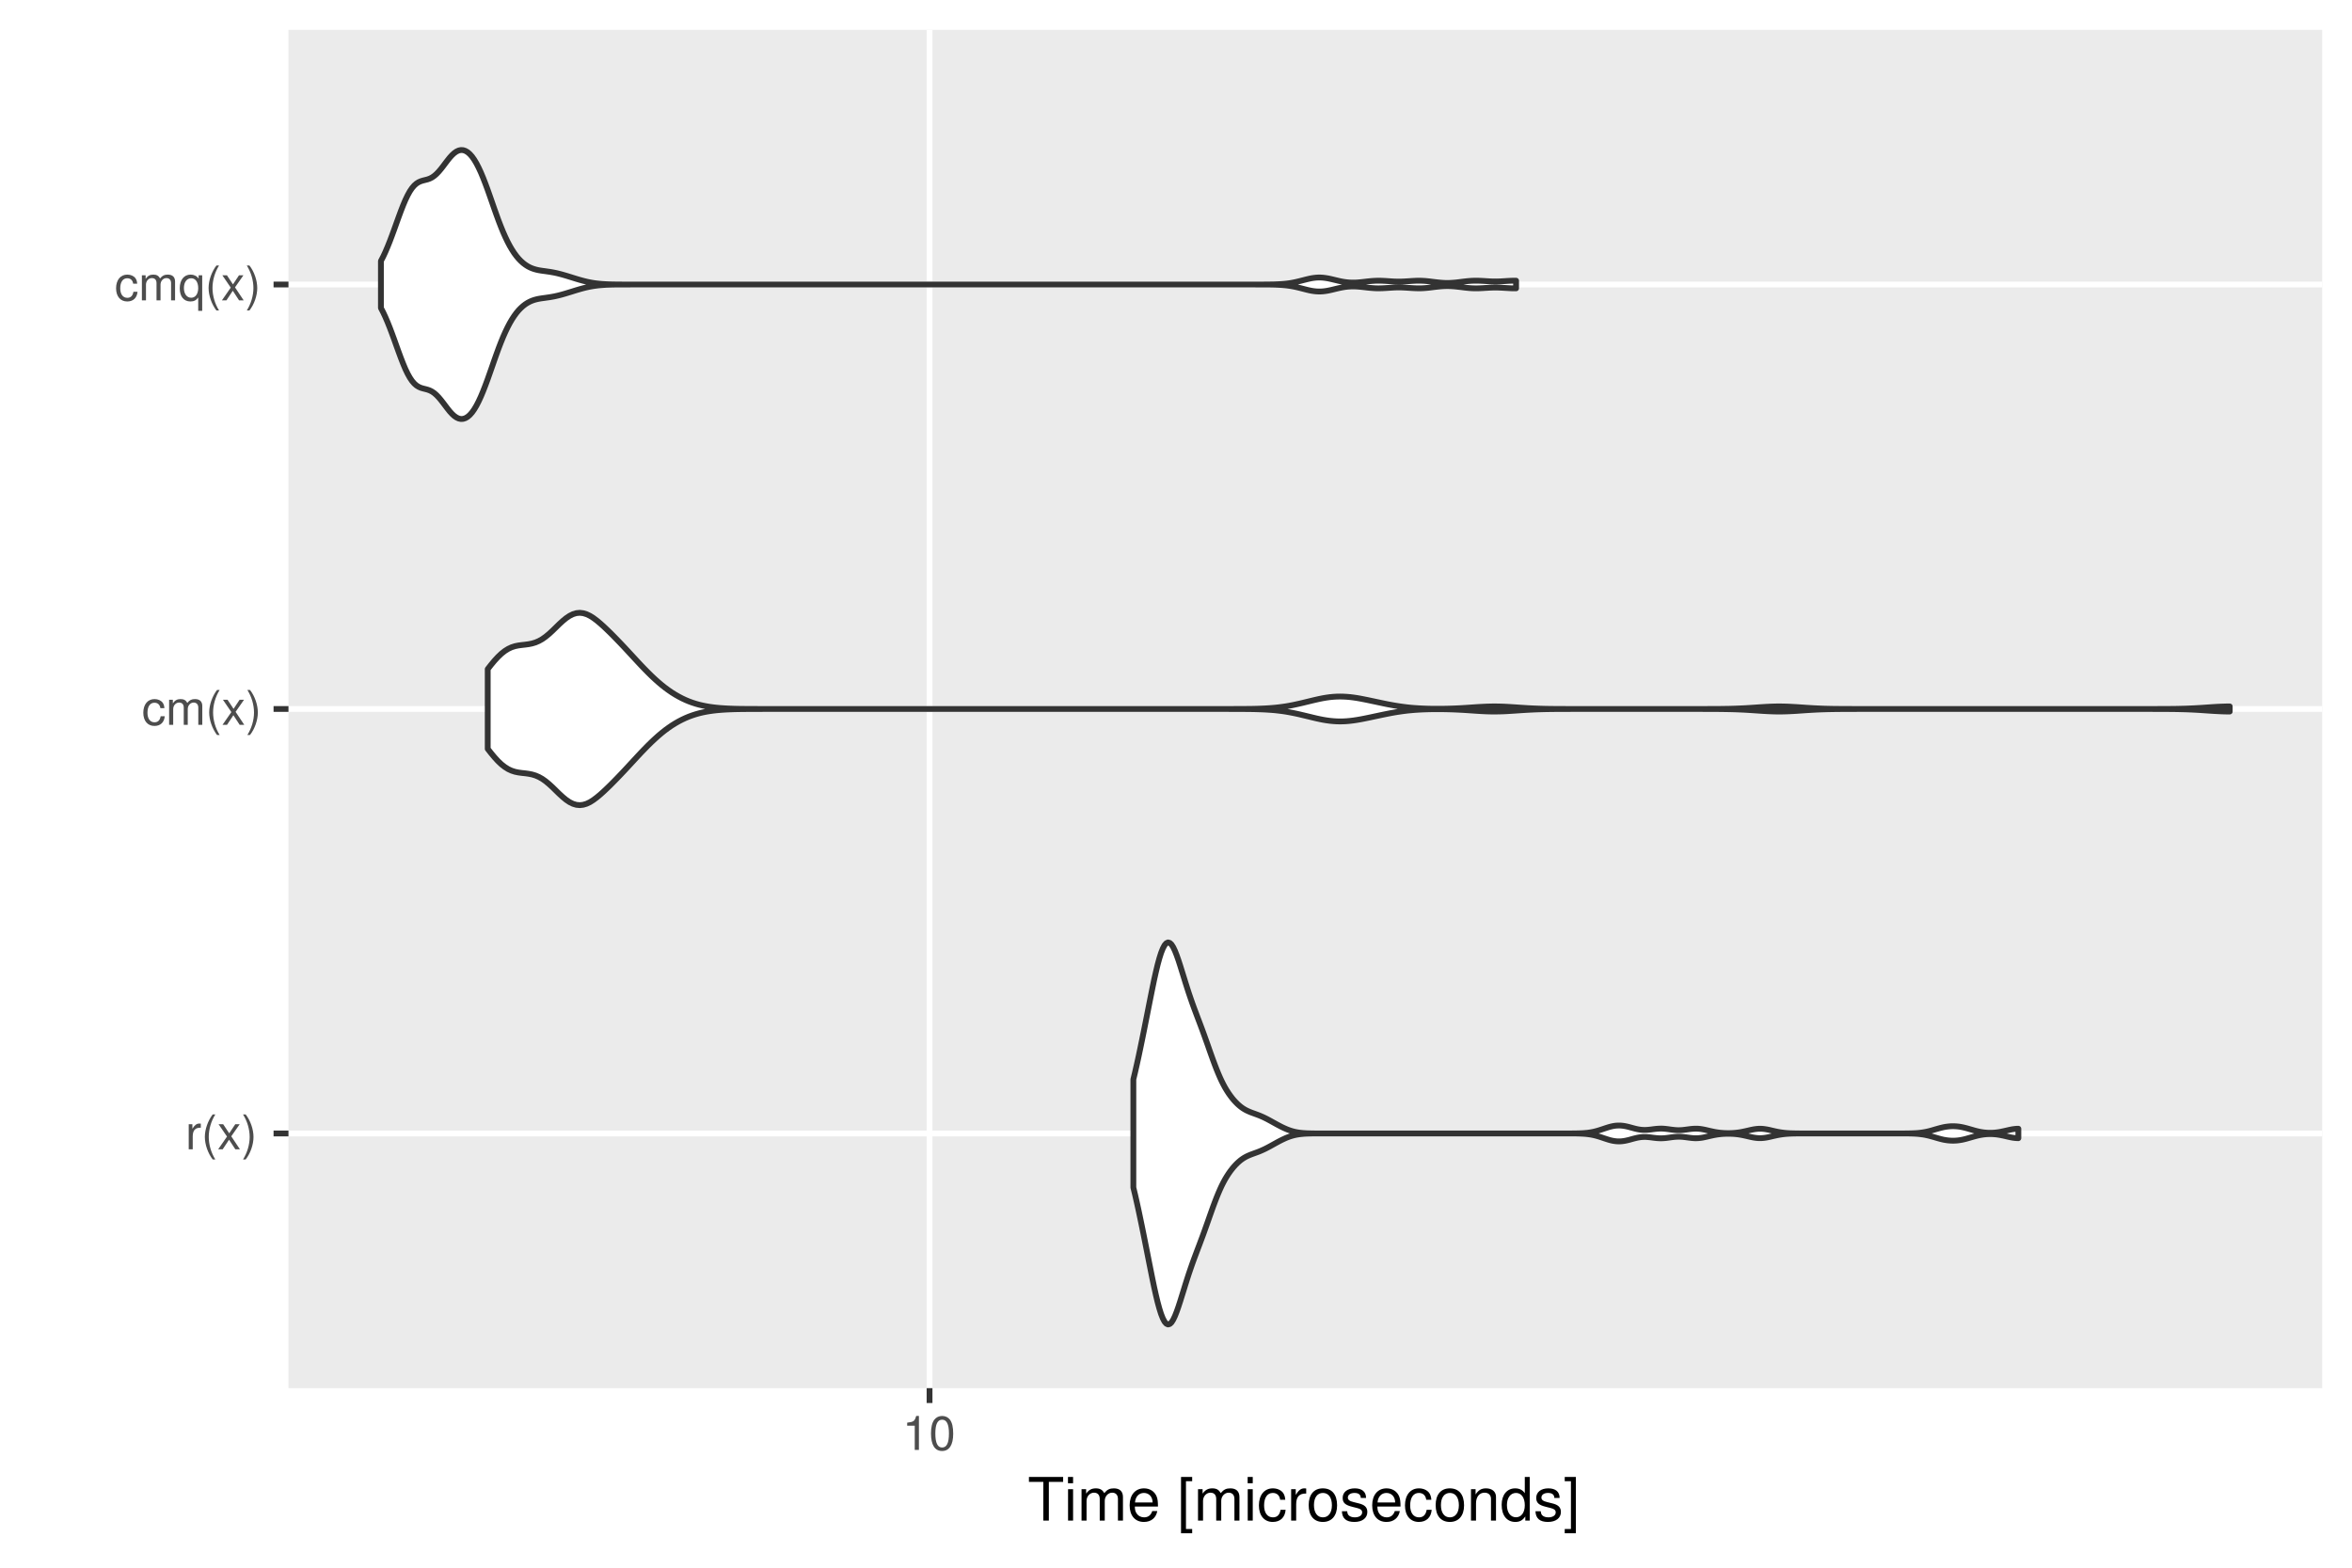 <?xml version="1.0" encoding="UTF-8"?>
<svg xmlns="http://www.w3.org/2000/svg" xmlns:xlink="http://www.w3.org/1999/xlink" width="432pt" height="288pt" viewBox="0 0 432 288" version="1.1">
<defs>
<g>
<symbol overflow="visible" id="glyph0-0">
<path style="stroke:none;" d=""/>
</symbol>
<symbol overflow="visible" id="glyph0-1">
<path style="stroke:none;" d="M 0.609 -4.609 L 0.609 0 L 1.344 0 L 1.344 -2.391 C 1.359 -3.5 1.812 -4 2.828 -3.969 L 2.828 -4.719 C 2.703 -4.734 2.625 -4.734 2.547 -4.734 C 2.062 -4.734 1.703 -4.453 1.281 -3.781 L 1.281 -4.609 Z M 0.609 -4.609 "/>
</symbol>
<symbol overflow="visible" id="glyph0-2">
<path style="stroke:none;" d="M 2.078 -6.406 C 1.203 -5.266 0.641 -3.656 0.641 -2.281 C 0.641 -0.891 1.203 0.719 2.078 1.859 L 2.562 1.859 C 1.781 0.609 1.359 -0.875 1.359 -2.281 C 1.359 -3.672 1.781 -5.156 2.562 -6.406 Z M 2.078 -6.406 "/>
</symbol>
<symbol overflow="visible" id="glyph0-3">
<path style="stroke:none;" d="M 2.562 -2.391 L 4.109 -4.609 L 3.297 -4.609 L 2.188 -2.938 L 1.078 -4.609 L 0.234 -4.609 L 1.781 -2.344 L 0.156 0 L 0.984 0 L 2.156 -1.766 L 3.312 0 L 4.156 0 Z M 2.562 -2.391 "/>
</symbol>
<symbol overflow="visible" id="glyph0-4">
<path style="stroke:none;" d="M 0.812 1.859 C 1.703 0.719 2.25 -0.891 2.25 -2.266 C 2.25 -3.656 1.703 -5.266 0.812 -6.406 L 0.328 -6.406 C 1.109 -5.156 1.547 -3.672 1.547 -2.266 C 1.547 -0.875 1.109 0.609 0.328 1.859 Z M 0.812 1.859 "/>
</symbol>
<symbol overflow="visible" id="glyph0-5">
<path style="stroke:none;" d="M 4.141 -3.062 C 4.109 -3.516 4.016 -3.797 3.828 -4.062 C 3.516 -4.484 2.969 -4.734 2.328 -4.734 C 1.078 -4.734 0.266 -3.75 0.266 -2.219 C 0.266 -0.734 1.062 0.203 2.312 0.203 C 3.406 0.203 4.109 -0.453 4.203 -1.578 L 3.453 -1.578 C 3.328 -0.844 2.953 -0.469 2.328 -0.469 C 1.516 -0.469 1.031 -1.141 1.031 -2.219 C 1.031 -3.375 1.516 -4.062 2.312 -4.062 C 2.922 -4.062 3.312 -3.703 3.406 -3.062 Z M 4.141 -3.062 "/>
</symbol>
<symbol overflow="visible" id="glyph0-6">
<path style="stroke:none;" d="M 0.609 -4.609 L 0.609 0 L 1.359 0 L 1.359 -2.891 C 1.359 -3.562 1.844 -4.094 2.438 -4.094 C 2.984 -4.094 3.297 -3.766 3.297 -3.172 L 3.297 0 L 4.031 0 L 4.031 -2.891 C 4.031 -3.562 4.516 -4.094 5.109 -4.094 C 5.641 -4.094 5.969 -3.75 5.969 -3.172 L 5.969 0 L 6.703 0 L 6.703 -3.453 C 6.703 -4.281 6.234 -4.734 5.359 -4.734 C 4.75 -4.734 4.375 -4.562 3.953 -4.031 C 3.672 -4.531 3.312 -4.734 2.703 -4.734 C 2.094 -4.734 1.688 -4.516 1.297 -3.953 L 1.297 -4.609 Z M 0.609 -4.609 "/>
</symbol>
<symbol overflow="visible" id="glyph0-7">
<path style="stroke:none;" d="M 4.359 1.922 L 4.359 -4.609 L 3.703 -4.609 L 3.703 -4 C 3.359 -4.484 2.844 -4.734 2.234 -4.734 C 1.016 -4.734 0.234 -3.75 0.234 -2.219 C 0.234 -0.719 0.969 0.203 2.203 0.203 C 2.844 0.203 3.281 -0.031 3.625 -0.531 L 3.625 1.922 Z M 2.344 -4.062 C 3.125 -4.062 3.625 -3.359 3.625 -2.25 C 3.625 -1.188 3.109 -0.484 2.344 -0.484 C 1.531 -0.484 1 -1.203 1 -2.266 C 1 -3.344 1.531 -4.062 2.344 -4.062 Z M 2.344 -4.062 "/>
</symbol>
<symbol overflow="visible" id="glyph0-8">
<path style="stroke:none;" d="M 2.281 -4.438 L 2.281 0 L 3.047 0 L 3.047 -6.234 L 2.547 -6.234 C 2.266 -5.281 2.094 -5.141 0.891 -5 L 0.891 -4.438 Z M 2.281 -4.438 "/>
</symbol>
<symbol overflow="visible" id="glyph0-9">
<path style="stroke:none;" d="M 2.422 -6.234 C 1.844 -6.234 1.312 -5.984 0.984 -5.547 C 0.578 -5 0.375 -4.172 0.375 -3.016 C 0.375 -0.906 1.078 0.203 2.422 0.203 C 3.734 0.203 4.453 -0.922 4.453 -2.969 C 4.453 -4.172 4.266 -4.984 3.859 -5.547 C 3.531 -5.984 3.016 -6.234 2.422 -6.234 Z M 2.422 -5.547 C 3.25 -5.547 3.672 -4.719 3.672 -3.031 C 3.672 -1.266 3.266 -0.438 2.406 -0.438 C 1.578 -0.438 1.172 -1.297 1.172 -3.016 C 1.172 -4.719 1.578 -5.547 2.422 -5.547 Z M 2.422 -5.547 "/>
</symbol>
<symbol overflow="visible" id="glyph1-0">
<path style="stroke:none;" d=""/>
</symbol>
<symbol overflow="visible" id="glyph1-1">
<path style="stroke:none;" d="M 3.891 -7.109 L 6.516 -7.109 L 6.516 -8.016 L 0.234 -8.016 L 0.234 -7.109 L 2.875 -7.109 L 2.875 0 L 3.891 0 Z M 3.891 -7.109 "/>
</symbol>
<symbol overflow="visible" id="glyph1-2">
<path style="stroke:none;" d="M 1.656 -5.766 L 0.734 -5.766 L 0.734 0 L 1.656 0 Z M 1.656 -8.016 L 0.719 -8.016 L 0.719 -6.859 L 1.656 -6.859 Z M 1.656 -8.016 "/>
</symbol>
<symbol overflow="visible" id="glyph1-3">
<path style="stroke:none;" d="M 0.766 -5.766 L 0.766 0 L 1.688 0 L 1.688 -3.625 C 1.688 -4.453 2.297 -5.125 3.047 -5.125 C 3.734 -5.125 4.109 -4.703 4.109 -3.969 L 4.109 0 L 5.031 0 L 5.031 -3.625 C 5.031 -4.453 5.641 -5.125 6.391 -5.125 C 7.062 -5.125 7.453 -4.703 7.453 -3.969 L 7.453 0 L 8.375 0 L 8.375 -4.328 C 8.375 -5.359 7.781 -5.922 6.703 -5.922 C 5.938 -5.922 5.484 -5.703 4.938 -5.047 C 4.594 -5.672 4.141 -5.922 3.391 -5.922 C 2.625 -5.922 2.094 -5.641 1.609 -4.953 L 1.609 -5.766 Z M 0.766 -5.766 "/>
</symbol>
<symbol overflow="visible" id="glyph1-4">
<path style="stroke:none;" d="M 5.641 -2.578 C 5.641 -3.453 5.578 -3.984 5.406 -4.406 C 5.031 -5.359 4.156 -5.922 3.078 -5.922 C 1.469 -5.922 0.438 -4.703 0.438 -2.812 C 0.438 -0.906 1.438 0.25 3.062 0.25 C 4.375 0.25 5.297 -0.5 5.516 -1.75 L 4.594 -1.75 C 4.344 -0.984 3.828 -0.594 3.094 -0.594 C 2.516 -0.594 2.016 -0.859 1.703 -1.344 C 1.484 -1.672 1.406 -2 1.391 -2.578 Z M 1.422 -3.328 C 1.5 -4.391 2.141 -5.078 3.062 -5.078 C 4 -5.078 4.656 -4.359 4.656 -3.328 Z M 1.422 -3.328 "/>
</symbol>
<symbol overflow="visible" id="glyph1-5">
<path style="stroke:none;" d=""/>
</symbol>
<symbol overflow="visible" id="glyph1-6">
<path style="stroke:none;" d="M 2.75 -8.016 L 0.703 -8.016 L 0.703 2.328 L 2.75 2.328 L 2.75 1.547 L 1.609 1.547 L 1.609 -7.234 L 2.75 -7.234 Z M 2.75 -8.016 "/>
</symbol>
<symbol overflow="visible" id="glyph1-7">
<path style="stroke:none;" d="M 5.188 -3.828 C 5.141 -4.391 5.016 -4.75 4.797 -5.078 C 4.406 -5.609 3.703 -5.922 2.906 -5.922 C 1.344 -5.922 0.344 -4.703 0.344 -2.781 C 0.344 -0.922 1.328 0.25 2.891 0.25 C 4.266 0.25 5.141 -0.578 5.25 -1.984 L 4.328 -1.984 C 4.172 -1.062 3.703 -0.594 2.922 -0.594 C 1.906 -0.594 1.297 -1.422 1.297 -2.781 C 1.297 -4.219 1.891 -5.078 2.891 -5.078 C 3.656 -5.078 4.141 -4.625 4.25 -3.828 Z M 5.188 -3.828 "/>
</symbol>
<symbol overflow="visible" id="glyph1-8">
<path style="stroke:none;" d="M 0.766 -5.766 L 0.766 0 L 1.688 0 L 1.688 -2.984 C 1.688 -4.375 2.266 -5 3.531 -4.969 L 3.531 -5.891 C 3.375 -5.922 3.281 -5.922 3.172 -5.922 C 2.578 -5.922 2.141 -5.578 1.609 -4.719 L 1.609 -5.766 Z M 0.766 -5.766 "/>
</symbol>
<symbol overflow="visible" id="glyph1-9">
<path style="stroke:none;" d="M 2.984 -5.922 C 1.359 -5.922 0.391 -4.781 0.391 -2.844 C 0.391 -0.891 1.359 0.25 3 0.25 C 4.625 0.25 5.609 -0.906 5.609 -2.797 C 5.609 -4.797 4.656 -5.922 2.984 -5.922 Z M 3 -5.078 C 4.031 -5.078 4.656 -4.234 4.656 -2.812 C 4.656 -1.438 4.016 -0.594 3 -0.594 C 1.984 -0.594 1.359 -1.438 1.359 -2.844 C 1.359 -4.234 1.984 -5.078 3 -5.078 Z M 3 -5.078 "/>
</symbol>
<symbol overflow="visible" id="glyph1-10">
<path style="stroke:none;" d="M 4.812 -4.156 C 4.812 -5.297 4.062 -5.922 2.734 -5.922 C 1.391 -5.922 0.516 -5.234 0.516 -4.172 C 0.516 -3.266 0.984 -2.844 2.344 -2.516 L 3.203 -2.297 C 3.844 -2.141 4.094 -1.906 4.094 -1.5 C 4.094 -0.953 3.547 -0.594 2.75 -0.594 C 2.25 -0.594 1.844 -0.734 1.609 -0.984 C 1.469 -1.141 1.391 -1.312 1.344 -1.719 L 0.375 -1.719 C 0.422 -0.391 1.172 0.25 2.672 0.25 C 4.125 0.25 5.047 -0.469 5.047 -1.578 C 5.047 -2.438 4.562 -2.906 3.422 -3.172 L 2.547 -3.391 C 1.797 -3.562 1.469 -3.812 1.469 -4.219 C 1.469 -4.75 1.953 -5.078 2.688 -5.078 C 3.438 -5.078 3.828 -4.766 3.844 -4.156 Z M 4.812 -4.156 "/>
</symbol>
<symbol overflow="visible" id="glyph1-11">
<path style="stroke:none;" d="M 0.766 -5.766 L 0.766 0 L 1.688 0 L 1.688 -3.172 C 1.688 -4.359 2.312 -5.125 3.25 -5.125 C 3.984 -5.125 4.438 -4.688 4.438 -4 L 4.438 0 L 5.359 0 L 5.359 -4.359 C 5.359 -5.312 4.641 -5.922 3.531 -5.922 C 2.672 -5.922 2.125 -5.594 1.609 -4.797 L 1.609 -5.766 Z M 0.766 -5.766 "/>
</symbol>
<symbol overflow="visible" id="glyph1-12">
<path style="stroke:none;" d="M 5.438 -8.016 L 4.531 -8.016 L 4.531 -5.031 C 4.141 -5.625 3.531 -5.922 2.766 -5.922 C 1.266 -5.922 0.281 -4.734 0.281 -2.891 C 0.281 -0.953 1.234 0.25 2.797 0.25 C 3.594 0.25 4.141 -0.047 4.625 -0.766 L 4.625 0 L 5.438 0 Z M 2.922 -5.078 C 3.906 -5.078 4.531 -4.203 4.531 -2.812 C 4.531 -1.484 3.891 -0.609 2.922 -0.609 C 1.906 -0.609 1.25 -1.5 1.25 -2.844 C 1.25 -4.188 1.906 -5.078 2.922 -5.078 Z M 2.922 -5.078 "/>
</symbol>
<symbol overflow="visible" id="glyph1-13">
<path style="stroke:none;" d="M 0.25 2.328 L 2.297 2.328 L 2.297 -8.016 L 0.25 -8.016 L 0.25 -7.234 L 1.391 -7.234 L 1.391 1.547 L 0.25 1.547 Z M 0.25 2.328 "/>
</symbol>
</g>
<clipPath id="clip1">
  <path d="M 52.984 5.48 L 427 5.48 L 427 256 L 52.984 256 Z M 52.984 5.48 "/>
</clipPath>
<clipPath id="clip2">
  <path d="M 52.984 207 L 427.52 207 L 427.52 209 L 52.984 209 Z M 52.984 207 "/>
</clipPath>
<clipPath id="clip3">
  <path d="M 52.984 129 L 427.52 129 L 427.52 131 L 52.984 131 Z M 52.984 129 "/>
</clipPath>
<clipPath id="clip4">
  <path d="M 52.984 51 L 427.52 51 L 427.52 53 L 52.984 53 Z M 52.984 51 "/>
</clipPath>
<clipPath id="clip5">
  <path d="M 170 5.48 L 172 5.48 L 172 256 L 170 256 Z M 170 5.48 "/>
</clipPath>
</defs>
<g id="surface13">
<rect x="0" y="0" width="432" height="288" style="fill:rgb(100%,100%,100%);fill-opacity:1;stroke:none;"/>
<rect x="0" y="0" width="432" height="288" style="fill:rgb(100%,100%,100%);fill-opacity:1;stroke:none;"/>
<path style="fill:none;stroke-width:1.067;stroke-linecap:round;stroke-linejoin:round;stroke:rgb(100%,100%,100%);stroke-opacity:1;stroke-miterlimit:10;" d="M 0 288 L 432 288 L 432 0 L 0 0 Z M 0 288 "/>
<g clip-path="url(#clip1)" clip-rule="nonzero">
<path style=" stroke:none;fill-rule:nonzero;fill:rgb(92.157%,92.157%,92.157%);fill-opacity:1;" d="M 52.984 255.016 L 426.52 255.016 L 426.52 5.48 L 52.984 5.48 Z M 52.984 255.016 "/>
</g>
<g clip-path="url(#clip2)" clip-rule="nonzero">
<path style="fill:none;stroke-width:1.067;stroke-linecap:butt;stroke-linejoin:round;stroke:rgb(100%,100%,100%);stroke-opacity:1;stroke-miterlimit:10;" d="M 52.984 208.227 L 426.52 208.227 "/>
</g>
<g clip-path="url(#clip3)" clip-rule="nonzero">
<path style="fill:none;stroke-width:1.067;stroke-linecap:butt;stroke-linejoin:round;stroke:rgb(100%,100%,100%);stroke-opacity:1;stroke-miterlimit:10;" d="M 52.984 130.246 L 426.52 130.246 "/>
</g>
<g clip-path="url(#clip4)" clip-rule="nonzero">
<path style="fill:none;stroke-width:1.067;stroke-linecap:butt;stroke-linejoin:round;stroke:rgb(100%,100%,100%);stroke-opacity:1;stroke-miterlimit:10;" d="M 52.984 52.266 L 426.52 52.266 "/>
</g>
<g clip-path="url(#clip5)" clip-rule="nonzero">
<path style="fill:none;stroke-width:1.067;stroke-linecap:butt;stroke-linejoin:round;stroke:rgb(100%,100%,100%);stroke-opacity:1;stroke-miterlimit:10;" d="M 170.734 255.016 L 170.734 5.48 "/>
</g>
<path style="fill-rule:nonzero;fill:rgb(100%,100%,100%);fill-opacity:1;stroke-width:1.067;stroke-linecap:round;stroke-linejoin:round;stroke:rgb(20%,20%,20%);stroke-opacity:1;stroke-miterlimit:10;" d="M 208.168 218.16 L 208.488 219.492 L 208.805 220.891 L 209.125 222.344 L 209.441 223.844 L 209.758 225.379 L 210.078 226.949 L 210.395 228.539 L 210.715 230.148 L 211.031 231.758 L 211.352 233.359 L 211.668 234.934 L 211.984 236.453 L 212.305 237.891 L 212.621 239.207 L 212.941 240.383 L 213.258 241.391 L 213.578 242.199 L 213.895 242.797 L 214.211 243.172 L 214.531 243.316 L 214.848 243.238 L 215.168 242.945 L 215.484 242.445 L 215.805 241.777 L 216.121 240.977 L 216.441 240.07 L 216.758 239.098 L 217.074 238.082 L 217.395 237.051 L 217.711 236.02 L 218.031 235.012 L 218.348 234.031 L 218.668 233.09 L 218.984 232.184 L 219.301 231.309 L 219.621 230.453 L 219.938 229.609 L 220.258 228.77 L 220.574 227.922 L 220.895 227.066 L 221.211 226.195 L 221.527 225.309 L 221.848 224.406 L 222.164 223.504 L 222.484 222.605 L 222.801 221.719 L 223.121 220.863 L 223.438 220.039 L 223.758 219.258 L 224.074 218.523 L 224.391 217.836 L 224.711 217.203 L 225.027 216.621 L 225.348 216.09 L 225.664 215.602 L 225.984 215.148 L 226.301 214.734 L 226.617 214.352 L 226.938 214 L 227.254 213.68 L 227.574 213.391 L 227.891 213.125 L 228.211 212.895 L 228.527 212.691 L 228.844 212.512 L 229.164 212.352 L 229.48 212.215 L 229.801 212.086 L 230.117 211.969 L 230.438 211.852 L 230.754 211.738 L 231.07 211.621 L 231.391 211.496 L 231.707 211.359 L 232.027 211.215 L 232.344 211.066 L 232.664 210.906 L 232.98 210.738 L 233.301 210.566 L 233.934 210.215 L 234.254 210.039 L 234.57 209.863 L 234.891 209.691 L 235.207 209.527 L 235.527 209.367 L 235.844 209.219 L 236.16 209.074 L 236.48 208.945 L 236.797 208.824 L 237.117 208.719 L 237.434 208.625 L 237.754 208.543 L 238.07 208.473 L 238.387 208.418 L 238.707 208.371 L 239.023 208.336 L 239.344 208.305 L 239.66 208.281 L 239.98 208.266 L 240.297 208.254 L 240.617 208.246 L 240.934 208.238 L 241.25 208.234 L 241.57 208.23 L 241.887 208.23 L 242.207 208.227 L 288.332 208.227 L 288.648 208.23 L 288.965 208.23 L 289.285 208.234 L 289.602 208.238 L 289.922 208.246 L 290.238 208.258 L 290.559 208.27 L 290.875 208.289 L 291.191 208.312 L 291.512 208.344 L 291.828 208.383 L 292.148 208.43 L 292.465 208.488 L 292.785 208.555 L 293.102 208.633 L 293.422 208.723 L 293.738 208.816 L 294.055 208.918 L 294.375 209.027 L 294.691 209.133 L 295.012 209.238 L 295.328 209.34 L 295.648 209.434 L 295.965 209.516 L 296.281 209.582 L 296.602 209.633 L 296.918 209.668 L 297.238 209.684 L 297.555 209.684 L 297.875 209.66 L 298.191 209.621 L 298.508 209.57 L 298.828 209.5 L 299.145 209.426 L 299.465 209.34 L 299.781 209.25 L 300.102 209.164 L 300.418 209.086 L 300.734 209.012 L 301.055 208.953 L 301.371 208.91 L 301.691 208.879 L 302.008 208.867 L 302.328 208.871 L 302.645 208.895 L 302.965 208.922 L 303.281 208.961 L 303.598 209.004 L 303.918 209.043 L 304.234 209.078 L 304.555 209.102 L 304.871 209.117 L 305.191 209.117 L 305.508 209.105 L 305.824 209.082 L 306.145 209.047 L 306.461 209.004 L 306.781 208.961 L 307.098 208.918 L 307.418 208.879 L 307.734 208.852 L 308.051 208.832 L 308.371 208.824 L 308.688 208.832 L 309.008 208.855 L 309.324 208.887 L 309.645 208.926 L 309.961 208.969 L 310.281 209.012 L 310.598 209.051 L 310.914 209.082 L 311.234 209.102 L 311.551 209.105 L 311.871 209.094 L 312.188 209.066 L 312.508 209.027 L 312.824 208.973 L 313.141 208.906 L 313.461 208.836 L 313.777 208.762 L 314.098 208.688 L 314.414 208.617 L 314.734 208.547 L 315.051 208.488 L 315.367 208.434 L 315.688 208.391 L 316.004 208.355 L 316.324 208.324 L 316.641 208.305 L 316.961 208.293 L 317.277 208.285 L 317.594 208.285 L 317.914 208.293 L 318.23 208.305 L 318.551 208.324 L 318.867 208.355 L 319.188 208.391 L 319.504 208.438 L 319.824 208.492 L 320.141 208.551 L 320.457 208.621 L 320.777 208.691 L 321.094 208.766 L 321.414 208.84 L 321.73 208.91 L 322.051 208.973 L 322.367 209.023 L 322.684 209.062 L 323.004 209.086 L 323.32 209.09 L 323.641 209.078 L 323.957 209.051 L 324.277 209.008 L 324.594 208.953 L 324.91 208.887 L 325.23 208.816 L 325.547 208.742 L 325.867 208.668 L 326.184 208.598 L 326.504 208.531 L 326.82 208.473 L 327.141 208.422 L 327.457 208.375 L 327.773 208.34 L 328.094 208.309 L 328.41 208.289 L 328.73 208.27 L 329.047 208.258 L 329.367 208.246 L 329.684 208.242 L 330 208.234 L 330.32 208.23 L 330.637 208.23 L 330.957 208.227 L 349.406 208.227 L 349.723 208.23 L 350.043 208.23 L 350.359 208.234 L 350.68 208.238 L 350.996 208.246 L 351.312 208.258 L 351.633 208.27 L 351.949 208.289 L 352.27 208.312 L 352.586 208.344 L 352.906 208.383 L 353.223 208.426 L 353.543 208.48 L 353.859 208.547 L 354.176 208.617 L 354.496 208.699 L 354.812 208.785 L 355.133 208.875 L 355.449 208.969 L 355.77 209.062 L 356.086 209.152 L 356.402 209.238 L 356.723 209.316 L 357.039 209.387 L 357.359 209.441 L 357.676 209.488 L 357.996 209.523 L 358.312 209.543 L 358.629 209.555 L 358.949 209.551 L 359.266 209.535 L 359.586 209.508 L 359.902 209.465 L 360.223 209.414 L 360.539 209.352 L 360.855 209.277 L 361.176 209.195 L 361.492 209.105 L 361.812 209.016 L 362.129 208.922 L 362.449 208.832 L 362.766 208.742 L 363.086 208.66 L 363.402 208.586 L 363.719 208.52 L 364.039 208.465 L 364.355 208.418 L 364.676 208.383 L 364.992 208.359 L 365.312 208.348 L 365.629 208.344 L 365.945 208.352 L 366.266 208.371 L 366.582 208.398 L 366.902 208.438 L 367.219 208.488 L 367.539 208.547 L 367.855 208.609 L 368.172 208.68 L 368.492 208.754 L 368.809 208.828 L 369.129 208.898 L 369.445 208.965 L 369.766 209.02 L 370.082 209.059 L 370.402 209.086 L 370.719 209.094 L 370.719 207.359 L 370.402 207.367 L 370.082 207.395 L 369.766 207.434 L 369.445 207.488 L 369.129 207.555 L 368.809 207.625 L 368.492 207.699 L 368.172 207.77 L 367.855 207.84 L 367.539 207.906 L 367.219 207.965 L 366.902 208.012 L 366.582 208.051 L 366.266 208.082 L 365.945 208.098 L 365.629 208.105 L 365.312 208.105 L 364.992 208.09 L 364.676 208.066 L 364.355 208.035 L 364.039 207.988 L 363.719 207.934 L 363.402 207.867 L 363.086 207.793 L 362.766 207.711 L 362.449 207.621 L 362.129 207.527 L 361.812 207.438 L 361.492 207.344 L 361.176 207.258 L 360.855 207.176 L 360.539 207.102 L 360.223 207.039 L 359.902 206.984 L 359.586 206.945 L 359.266 206.918 L 358.949 206.902 L 358.629 206.898 L 358.312 206.906 L 357.996 206.93 L 357.676 206.965 L 357.359 207.008 L 357.039 207.066 L 356.723 207.137 L 356.402 207.215 L 356.086 207.301 L 355.77 207.391 L 355.449 207.48 L 355.133 207.574 L 354.812 207.668 L 354.496 207.754 L 354.176 207.836 L 353.859 207.906 L 353.543 207.969 L 353.223 208.023 L 352.906 208.07 L 352.586 208.109 L 352.27 208.141 L 351.949 208.164 L 351.633 208.18 L 351.312 208.195 L 350.68 208.211 L 350.359 208.215 L 350.043 208.219 L 349.723 208.223 L 349.086 208.223 L 348.77 208.227 L 331.273 208.227 L 330.957 208.223 L 330.637 208.223 L 330.32 208.219 L 330 208.215 L 329.684 208.211 L 329.367 208.203 L 329.047 208.195 L 328.73 208.184 L 328.41 208.164 L 328.094 208.141 L 327.773 208.113 L 327.457 208.074 L 327.141 208.031 L 326.82 207.98 L 326.504 207.922 L 326.184 207.855 L 325.867 207.785 L 325.547 207.711 L 325.23 207.637 L 324.91 207.562 L 324.594 207.5 L 324.277 207.445 L 323.957 207.402 L 323.641 207.371 L 323.32 207.363 L 323.004 207.367 L 322.684 207.391 L 322.367 207.43 L 322.051 207.48 L 321.73 207.543 L 321.414 207.613 L 321.094 207.688 L 320.777 207.762 L 320.457 207.832 L 320.141 207.898 L 319.824 207.961 L 319.504 208.016 L 319.188 208.059 L 318.867 208.098 L 318.551 208.125 L 318.23 208.148 L 317.914 208.16 L 317.594 208.168 L 317.277 208.168 L 316.961 208.16 L 316.641 208.148 L 316.324 208.125 L 316.004 208.098 L 315.688 208.062 L 315.367 208.016 L 315.051 207.965 L 314.734 207.902 L 314.414 207.836 L 314.098 207.766 L 313.777 207.691 L 313.461 207.617 L 313.141 207.543 L 312.824 207.48 L 312.508 207.426 L 312.188 207.383 L 311.871 207.355 L 311.551 207.348 L 311.234 207.352 L 310.914 207.371 L 310.598 207.398 L 310.281 207.438 L 309.961 207.48 L 309.645 207.523 L 309.324 207.562 L 309.008 207.598 L 308.688 207.617 L 308.371 207.625 L 308.051 207.621 L 307.734 207.602 L 307.418 207.57 L 307.098 207.535 L 306.781 207.492 L 306.461 207.445 L 306.145 207.406 L 305.824 207.371 L 305.508 207.344 L 305.191 207.332 L 304.871 207.336 L 304.555 207.352 L 304.234 207.375 L 303.918 207.41 L 303.598 207.449 L 303.281 207.492 L 302.965 207.527 L 302.645 207.559 L 302.328 207.578 L 302.008 207.582 L 301.691 207.57 L 301.371 207.543 L 301.055 207.496 L 300.734 207.438 L 300.418 207.367 L 300.102 207.285 L 299.781 207.199 L 299.465 207.113 L 299.145 207.027 L 298.828 206.949 L 298.508 206.883 L 298.191 206.828 L 297.875 206.793 L 297.555 206.77 L 297.238 206.77 L 296.918 206.785 L 296.602 206.816 L 296.281 206.871 L 295.965 206.938 L 295.648 207.02 L 295.328 207.113 L 295.012 207.215 L 294.691 207.32 L 294.375 207.426 L 294.055 207.531 L 293.738 207.633 L 293.422 207.73 L 293.102 207.816 L 292.785 207.895 L 292.465 207.965 L 292.148 208.02 L 291.828 208.07 L 291.512 208.109 L 291.191 208.137 L 290.875 208.164 L 290.559 208.18 L 290.238 208.195 L 289.922 208.203 L 289.602 208.211 L 289.285 208.219 L 288.965 208.219 L 288.648 208.223 L 288.012 208.223 L 287.695 208.227 L 242.523 208.227 L 242.207 208.223 L 241.57 208.223 L 241.25 208.219 L 240.934 208.215 L 240.617 208.207 L 240.297 208.199 L 239.98 208.188 L 239.66 208.168 L 239.344 208.148 L 239.023 208.117 L 238.707 208.082 L 238.387 208.035 L 238.07 207.977 L 237.754 207.91 L 237.434 207.828 L 237.117 207.734 L 236.797 207.625 L 236.48 207.508 L 236.16 207.375 L 235.844 207.234 L 235.527 207.086 L 235.207 206.926 L 234.891 206.758 L 234.57 206.59 L 234.254 206.414 L 233.934 206.238 L 233.301 205.887 L 232.98 205.715 L 232.664 205.547 L 232.344 205.387 L 232.027 205.234 L 231.707 205.094 L 231.391 204.957 L 231.07 204.832 L 230.438 204.598 L 230.117 204.484 L 229.801 204.367 L 229.48 204.238 L 229.164 204.098 L 228.844 203.941 L 228.527 203.762 L 228.211 203.559 L 227.891 203.324 L 227.574 203.062 L 227.254 202.773 L 226.938 202.449 L 226.617 202.102 L 226.301 201.719 L 225.984 201.301 L 225.664 200.852 L 225.348 200.363 L 225.027 199.832 L 224.711 199.246 L 224.391 198.613 L 224.074 197.93 L 223.758 197.195 L 223.438 196.414 L 223.121 195.59 L 222.801 194.73 L 222.484 193.848 L 222.164 192.949 L 221.848 192.043 L 221.527 191.145 L 221.211 190.258 L 220.895 189.387 L 220.574 188.527 L 220.258 187.684 L 219.938 186.844 L 219.621 186 L 219.301 185.145 L 218.984 184.27 L 218.668 183.363 L 218.348 182.422 L 218.031 181.441 L 217.711 180.43 L 217.395 179.402 L 217.074 178.371 L 216.758 177.355 L 216.441 176.379 L 216.121 175.477 L 215.805 174.676 L 215.484 174.004 L 215.168 173.508 L 214.848 173.215 L 214.531 173.137 L 214.211 173.281 L 213.895 173.652 L 213.578 174.254 L 213.258 175.062 L 212.941 176.066 L 212.621 177.242 L 212.305 178.562 L 211.984 179.996 L 211.668 181.52 L 211.352 183.09 L 211.031 184.691 L 210.715 186.305 L 210.395 187.914 L 210.078 189.504 L 209.758 191.074 L 209.441 192.609 L 209.125 194.109 L 208.805 195.562 L 208.488 196.957 L 208.168 198.293 Z M 208.168 218.16 "/>
<path style="fill-rule:nonzero;fill:rgb(100%,100%,100%);fill-opacity:1;stroke-width:1.067;stroke-linecap:round;stroke-linejoin:round;stroke:rgb(20%,20%,20%);stroke-opacity:1;stroke-miterlimit:10;" d="M 89.582 137.578 L 90.211 138.379 L 90.836 139.129 L 91.461 139.812 L 92.086 140.406 L 92.715 140.898 L 93.34 141.293 L 93.965 141.582 L 94.594 141.785 L 95.219 141.914 L 95.844 142 L 96.469 142.066 L 97.098 142.152 L 97.723 142.277 L 98.348 142.465 L 98.977 142.734 L 99.602 143.086 L 100.227 143.527 L 100.852 144.047 L 101.48 144.621 L 102.105 145.234 L 102.73 145.844 L 103.359 146.418 L 103.984 146.934 L 104.609 147.355 L 105.238 147.668 L 105.863 147.855 L 106.488 147.914 L 107.113 147.844 L 107.742 147.656 L 108.367 147.359 L 108.992 146.961 L 109.621 146.492 L 110.246 145.973 L 110.871 145.41 L 111.496 144.82 L 112.125 144.207 L 112.75 143.578 L 113.375 142.938 L 114.004 142.281 L 114.629 141.621 L 115.254 140.949 L 115.879 140.273 L 116.508 139.594 L 117.133 138.918 L 117.758 138.25 L 118.387 137.598 L 119.012 136.961 L 119.637 136.348 L 120.266 135.758 L 120.891 135.195 L 121.516 134.664 L 122.141 134.168 L 122.77 133.707 L 123.395 133.277 L 124.02 132.887 L 124.648 132.527 L 125.273 132.203 L 125.898 131.91 L 126.523 131.648 L 127.152 131.418 L 127.777 131.215 L 128.402 131.039 L 129.031 130.887 L 129.656 130.762 L 130.281 130.656 L 130.91 130.566 L 131.535 130.492 L 132.16 130.434 L 132.785 130.387 L 133.414 130.348 L 134.039 130.32 L 134.664 130.297 L 135.293 130.281 L 135.918 130.27 L 136.543 130.262 L 137.168 130.258 L 137.797 130.254 L 138.422 130.25 L 139.676 130.25 L 140.301 130.246 L 225.457 130.246 L 226.082 130.25 L 227.336 130.25 L 229.211 130.262 L 229.84 130.27 L 230.465 130.281 L 231.09 130.301 L 231.719 130.32 L 232.344 130.348 L 232.969 130.387 L 233.594 130.43 L 234.223 130.484 L 234.848 130.555 L 235.473 130.633 L 236.102 130.723 L 236.727 130.832 L 237.352 130.949 L 237.98 131.078 L 238.605 131.215 L 239.855 131.512 L 240.484 131.664 L 241.109 131.816 L 241.734 131.965 L 242.363 132.102 L 242.988 132.227 L 243.613 132.332 L 244.238 132.418 L 244.867 132.48 L 245.492 132.52 L 246.117 132.535 L 246.746 132.523 L 247.371 132.488 L 247.996 132.43 L 248.625 132.352 L 249.25 132.258 L 249.875 132.148 L 250.5 132.031 L 251.129 131.902 L 251.754 131.773 L 252.379 131.637 L 253.008 131.504 L 253.633 131.371 L 254.258 131.242 L 254.883 131.117 L 255.512 130.996 L 256.137 130.883 L 256.762 130.781 L 257.391 130.688 L 258.016 130.605 L 258.641 130.531 L 259.266 130.473 L 259.895 130.418 L 260.52 130.379 L 261.145 130.344 L 261.773 130.32 L 262.398 130.301 L 263.023 130.289 L 263.652 130.285 L 264.277 130.285 L 264.902 130.289 L 265.527 130.297 L 266.156 130.312 L 266.781 130.332 L 267.406 130.355 L 268.035 130.387 L 268.66 130.418 L 269.285 130.457 L 269.91 130.5 L 270.539 130.543 L 271.164 130.586 L 271.789 130.625 L 272.418 130.66 L 273.043 130.688 L 273.668 130.707 L 274.293 130.715 L 274.922 130.711 L 275.547 130.699 L 276.172 130.68 L 276.801 130.648 L 278.051 130.57 L 278.68 130.527 L 279.305 130.484 L 280.555 130.406 L 281.184 130.375 L 281.809 130.344 L 282.434 130.32 L 283.062 130.301 L 283.688 130.285 L 284.312 130.273 L 284.938 130.266 L 285.566 130.258 L 286.191 130.254 L 286.816 130.254 L 287.445 130.25 L 288.07 130.25 L 288.695 130.246 L 312.488 130.246 L 313.117 130.25 L 314.367 130.25 L 314.996 130.254 L 315.621 130.258 L 316.871 130.273 L 317.5 130.285 L 318.125 130.297 L 318.75 130.316 L 319.379 130.34 L 320.004 130.367 L 320.629 130.398 L 321.254 130.438 L 321.883 130.477 L 323.133 130.562 L 323.762 130.605 L 324.387 130.641 L 325.012 130.672 L 325.637 130.695 L 326.266 130.711 L 326.891 130.715 L 327.516 130.707 L 328.145 130.691 L 328.77 130.664 L 329.395 130.633 L 330.023 130.594 L 331.898 130.465 L 332.527 130.426 L 333.152 130.391 L 333.777 130.359 L 334.406 130.332 L 335.656 130.293 L 336.281 130.281 L 336.91 130.27 L 337.535 130.262 L 338.16 130.258 L 338.789 130.254 L 339.414 130.25 L 340.668 130.25 L 341.293 130.246 L 395.141 130.246 L 395.766 130.25 L 397.02 130.25 L 398.27 130.258 L 398.898 130.262 L 399.523 130.27 L 400.148 130.281 L 400.777 130.297 L 401.402 130.312 L 402.027 130.336 L 402.652 130.363 L 403.281 130.395 L 403.906 130.43 L 404.531 130.473 L 405.16 130.516 L 405.785 130.559 L 406.41 130.598 L 407.039 130.637 L 407.664 130.668 L 408.289 130.695 L 408.914 130.711 L 409.543 130.715 L 409.543 129.777 L 408.914 129.781 L 408.289 129.801 L 407.664 129.824 L 407.039 129.855 L 406.41 129.895 L 405.16 129.98 L 404.531 130.023 L 403.906 130.062 L 403.281 130.098 L 402.652 130.129 L 402.027 130.156 L 401.402 130.18 L 400.777 130.195 L 400.148 130.211 L 399.523 130.223 L 398.898 130.23 L 398.27 130.234 L 397.02 130.242 L 396.395 130.242 L 395.766 130.246 L 340.668 130.246 L 340.039 130.242 L 339.414 130.242 L 338.789 130.238 L 338.16 130.234 L 337.535 130.23 L 336.91 130.223 L 336.281 130.215 L 335.031 130.184 L 334.406 130.16 L 333.777 130.133 L 333.152 130.102 L 332.527 130.066 L 331.898 130.027 L 330.023 129.898 L 329.395 129.863 L 328.77 129.828 L 328.145 129.801 L 327.516 129.785 L 326.891 129.777 L 326.266 129.781 L 325.637 129.797 L 325.012 129.82 L 324.387 129.852 L 323.762 129.891 L 323.133 129.93 L 321.883 130.016 L 321.254 130.055 L 320.629 130.094 L 320.004 130.125 L 319.379 130.152 L 318.75 130.176 L 318.125 130.195 L 317.5 130.211 L 316.871 130.219 L 316.246 130.23 L 314.996 130.238 L 314.367 130.242 L 313.742 130.242 L 313.117 130.246 L 288.07 130.246 L 287.445 130.242 L 286.816 130.242 L 285.566 130.234 L 284.938 130.227 L 284.312 130.219 L 283.688 130.207 L 283.062 130.191 L 282.434 130.172 L 281.809 130.148 L 281.184 130.121 L 280.555 130.086 L 279.305 130.008 L 278.68 129.965 L 278.051 129.922 L 276.801 129.844 L 276.172 129.812 L 275.547 129.793 L 274.922 129.781 L 274.293 129.777 L 273.668 129.789 L 273.043 129.805 L 272.418 129.836 L 271.789 129.867 L 271.164 129.906 L 270.539 129.949 L 269.91 129.992 L 269.285 130.035 L 268.66 130.074 L 268.035 130.109 L 267.406 130.137 L 266.781 130.16 L 266.156 130.18 L 265.527 130.195 L 264.902 130.203 L 264.277 130.207 L 263.652 130.207 L 263.023 130.203 L 262.398 130.191 L 261.773 130.172 L 261.145 130.148 L 260.52 130.113 L 259.895 130.074 L 259.266 130.023 L 258.641 129.961 L 258.016 129.887 L 257.391 129.805 L 256.762 129.711 L 256.137 129.609 L 255.512 129.496 L 254.883 129.379 L 254.258 129.254 L 253.008 128.988 L 252.379 128.855 L 251.129 128.59 L 250.5 128.465 L 249.875 128.344 L 249.25 128.234 L 248.625 128.141 L 247.996 128.062 L 247.371 128.008 L 246.746 127.973 L 246.117 127.961 L 245.492 127.973 L 244.867 128.012 L 244.238 128.074 L 243.613 128.16 L 242.988 128.266 L 242.363 128.391 L 241.734 128.531 L 241.109 128.676 L 240.484 128.828 L 239.855 128.98 L 239.23 129.133 L 238.605 129.277 L 237.98 129.414 L 237.352 129.547 L 236.727 129.664 L 236.102 129.77 L 235.473 129.859 L 234.848 129.941 L 234.223 130.008 L 233.594 130.062 L 232.969 130.109 L 232.344 130.145 L 231.719 130.172 L 231.09 130.195 L 230.465 130.211 L 229.84 130.223 L 229.211 130.23 L 227.336 130.242 L 226.707 130.242 L 226.082 130.246 L 139.676 130.246 L 139.047 130.242 L 138.422 130.242 L 137.797 130.238 L 137.168 130.234 L 136.543 130.23 L 135.918 130.223 L 135.293 130.211 L 134.664 130.195 L 134.039 130.172 L 133.414 130.145 L 132.785 130.105 L 132.16 130.059 L 131.535 130 L 130.91 129.926 L 130.281 129.84 L 129.656 129.73 L 129.031 129.605 L 128.402 129.457 L 127.777 129.281 L 127.152 129.078 L 126.523 128.848 L 125.898 128.586 L 125.273 128.293 L 124.648 127.965 L 124.02 127.605 L 123.395 127.215 L 122.77 126.785 L 122.141 126.324 L 121.516 125.828 L 120.891 125.297 L 120.266 124.738 L 119.637 124.148 L 119.012 123.531 L 118.387 122.895 L 117.758 122.242 L 117.133 121.574 L 116.508 120.898 L 115.879 120.219 L 115.254 119.543 L 114.629 118.871 L 114.004 118.211 L 113.375 117.559 L 112.75 116.914 L 112.125 116.285 L 111.496 115.676 L 110.871 115.082 L 110.246 114.523 L 109.621 114 L 108.992 113.531 L 108.367 113.137 L 107.742 112.84 L 107.113 112.648 L 106.488 112.578 L 105.863 112.637 L 105.238 112.828 L 104.609 113.141 L 103.984 113.562 L 103.359 114.074 L 102.73 114.648 L 102.105 115.262 L 101.48 115.871 L 100.852 116.449 L 100.227 116.965 L 99.602 117.406 L 98.977 117.758 L 98.348 118.027 L 97.723 118.215 L 97.098 118.34 L 96.469 118.426 L 95.844 118.496 L 95.219 118.578 L 94.594 118.707 L 93.965 118.91 L 93.34 119.203 L 92.715 119.594 L 92.086 120.09 L 91.461 120.684 L 90.836 121.363 L 90.211 122.113 L 89.582 122.918 Z M 89.582 137.578 "/>
<path style="fill-rule:nonzero;fill:rgb(100%,100%,100%);fill-opacity:1;stroke-width:1.067;stroke-linecap:round;stroke-linejoin:round;stroke:rgb(20%,20%,20%);stroke-opacity:1;stroke-miterlimit:10;" d="M 69.965 56.586 L 70.375 57.371 L 70.781 58.242 L 71.188 59.191 L 71.598 60.215 L 72.004 61.289 L 72.414 62.406 L 72.82 63.543 L 73.23 64.676 L 73.637 65.777 L 74.047 66.824 L 74.453 67.793 L 74.863 68.645 L 75.27 69.375 L 75.676 69.98 L 76.086 70.457 L 76.492 70.816 L 76.902 71.07 L 77.309 71.25 L 77.719 71.371 L 78.125 71.473 L 78.535 71.582 L 78.941 71.73 L 79.352 71.938 L 79.758 72.215 L 80.164 72.57 L 80.574 72.996 L 80.98 73.477 L 81.391 74 L 81.797 74.539 L 82.207 75.078 L 82.613 75.586 L 83.023 76.035 L 83.43 76.41 L 83.84 76.695 L 84.246 76.887 L 84.652 76.973 L 85.062 76.953 L 85.469 76.824 L 85.879 76.586 L 86.285 76.238 L 86.695 75.777 L 87.102 75.203 L 87.512 74.516 L 87.918 73.727 L 88.328 72.84 L 88.734 71.867 L 89.141 70.824 L 89.551 69.719 L 89.957 68.57 L 90.367 67.402 L 90.773 66.23 L 91.184 65.078 L 91.59 63.965 L 92 62.906 L 92.406 61.91 L 92.816 60.984 L 93.223 60.137 L 93.629 59.363 L 94.039 58.664 L 94.445 58.043 L 94.855 57.484 L 95.262 56.996 L 95.672 56.578 L 96.078 56.211 L 96.488 55.898 L 96.895 55.637 L 97.305 55.418 L 97.711 55.242 L 98.117 55.098 L 98.527 54.988 L 98.934 54.898 L 99.344 54.828 L 99.75 54.77 L 100.16 54.715 L 100.566 54.656 L 100.977 54.598 L 101.383 54.527 L 101.793 54.453 L 102.199 54.363 L 102.605 54.27 L 103.016 54.164 L 103.422 54.051 L 103.832 53.934 L 104.238 53.809 L 104.648 53.684 L 105.055 53.559 L 105.465 53.43 L 105.871 53.305 L 106.281 53.184 L 106.688 53.066 L 107.094 52.957 L 107.504 52.852 L 107.91 52.758 L 108.32 52.672 L 108.727 52.598 L 109.137 52.531 L 109.543 52.477 L 109.953 52.426 L 110.359 52.391 L 110.77 52.359 L 111.176 52.332 L 111.582 52.312 L 111.992 52.301 L 112.398 52.289 L 112.809 52.281 L 113.215 52.277 L 113.625 52.273 L 114.031 52.27 L 115.664 52.27 L 116.07 52.266 L 230.32 52.266 L 230.727 52.27 L 231.953 52.27 L 232.359 52.273 L 232.766 52.273 L 233.176 52.277 L 233.582 52.285 L 233.992 52.293 L 234.398 52.305 L 234.809 52.324 L 235.215 52.344 L 235.625 52.375 L 236.031 52.41 L 236.441 52.457 L 236.848 52.512 L 237.254 52.578 L 237.664 52.656 L 238.07 52.742 L 238.48 52.836 L 238.887 52.938 L 239.297 53.043 L 239.703 53.148 L 240.113 53.25 L 240.52 53.344 L 240.93 53.426 L 241.336 53.488 L 241.742 53.531 L 242.152 53.551 L 242.559 53.551 L 242.969 53.527 L 243.375 53.48 L 243.785 53.418 L 244.191 53.336 L 244.602 53.246 L 245.008 53.148 L 245.418 53.047 L 245.824 52.953 L 246.23 52.863 L 246.641 52.785 L 247.047 52.719 L 247.457 52.668 L 247.863 52.637 L 248.273 52.617 L 248.68 52.617 L 249.09 52.629 L 249.496 52.656 L 249.906 52.695 L 250.312 52.738 L 250.719 52.785 L 251.129 52.832 L 251.535 52.875 L 251.945 52.91 L 252.352 52.941 L 252.762 52.961 L 253.168 52.969 L 253.578 52.961 L 253.984 52.949 L 254.395 52.926 L 254.801 52.902 L 255.207 52.875 L 255.617 52.848 L 256.023 52.824 L 256.434 52.809 L 256.84 52.805 L 257.25 52.805 L 257.656 52.816 L 258.066 52.84 L 258.473 52.863 L 258.883 52.891 L 259.289 52.918 L 259.695 52.941 L 260.105 52.957 L 260.512 52.965 L 260.922 52.965 L 261.328 52.949 L 261.738 52.922 L 262.145 52.887 L 262.555 52.844 L 262.961 52.793 L 263.371 52.742 L 263.777 52.691 L 264.184 52.648 L 264.594 52.609 L 265 52.578 L 265.41 52.559 L 265.816 52.551 L 266.227 52.559 L 266.633 52.578 L 267.043 52.605 L 267.449 52.645 L 267.859 52.691 L 268.266 52.738 L 268.672 52.789 L 269.082 52.84 L 269.488 52.883 L 269.898 52.922 L 270.305 52.949 L 270.715 52.965 L 271.121 52.969 L 271.531 52.965 L 271.938 52.949 L 272.348 52.93 L 272.754 52.902 L 273.16 52.879 L 273.57 52.855 L 273.977 52.836 L 274.387 52.828 L 274.793 52.824 L 275.203 52.832 L 275.609 52.848 L 276.02 52.871 L 276.426 52.895 L 276.836 52.918 L 277.242 52.941 L 277.648 52.961 L 278.059 52.969 L 278.465 52.969 L 278.465 51.566 L 278.059 51.566 L 277.648 51.574 L 277.242 51.59 L 276.836 51.613 L 276.426 51.641 L 276.02 51.664 L 275.609 51.688 L 275.203 51.703 L 274.793 51.711 L 274.387 51.707 L 273.977 51.699 L 273.57 51.68 L 273.16 51.656 L 272.754 51.629 L 272.348 51.605 L 271.938 51.586 L 271.531 51.57 L 271.121 51.566 L 270.715 51.57 L 270.305 51.586 L 269.898 51.613 L 269.488 51.648 L 269.082 51.695 L 268.672 51.742 L 267.859 51.844 L 267.449 51.891 L 267.043 51.93 L 266.633 51.957 L 266.227 51.977 L 265.816 51.98 L 265.41 51.977 L 265 51.957 L 264.594 51.926 L 264.184 51.887 L 263.371 51.793 L 262.961 51.742 L 262.555 51.691 L 262.145 51.648 L 261.738 51.609 L 261.328 51.586 L 260.922 51.57 L 260.512 51.566 L 260.105 51.574 L 259.695 51.594 L 259.289 51.617 L 258.883 51.645 L 258.473 51.672 L 258.066 51.695 L 257.656 51.715 L 257.25 51.73 L 256.84 51.73 L 256.434 51.723 L 256.023 51.711 L 255.617 51.688 L 255.207 51.66 L 254.395 51.605 L 253.984 51.586 L 253.578 51.57 L 253.168 51.566 L 252.762 51.574 L 252.352 51.594 L 251.945 51.621 L 251.535 51.66 L 251.129 51.703 L 250.719 51.75 L 250.312 51.797 L 249.906 51.84 L 249.496 51.879 L 249.09 51.906 L 248.68 51.918 L 248.273 51.914 L 247.863 51.898 L 247.457 51.863 L 247.047 51.812 L 246.641 51.75 L 246.23 51.672 L 245.824 51.582 L 245.418 51.484 L 245.008 51.387 L 244.602 51.289 L 244.191 51.199 L 243.785 51.117 L 243.375 51.055 L 242.969 51.008 L 242.559 50.984 L 242.152 50.98 L 241.742 51.004 L 241.336 51.047 L 240.93 51.109 L 240.52 51.191 L 240.113 51.285 L 239.703 51.387 L 239.297 51.492 L 238.887 51.594 L 238.48 51.695 L 238.07 51.793 L 237.664 51.879 L 237.254 51.957 L 236.848 52.023 L 236.441 52.078 L 236.031 52.125 L 235.625 52.16 L 235.215 52.188 L 234.809 52.211 L 234.398 52.227 L 233.992 52.242 L 233.582 52.25 L 233.176 52.254 L 232.766 52.258 L 231.953 52.266 L 114.441 52.266 L 114.031 52.262 L 113.625 52.262 L 113.215 52.258 L 112.809 52.25 L 112.398 52.242 L 111.992 52.234 L 111.582 52.219 L 111.176 52.199 L 110.77 52.176 L 110.359 52.145 L 109.953 52.105 L 109.543 52.059 L 109.137 52.004 L 108.727 51.938 L 108.32 51.863 L 107.91 51.777 L 107.504 51.684 L 107.094 51.578 L 106.688 51.469 L 106.281 51.352 L 105.871 51.23 L 105.465 51.105 L 105.055 50.977 L 104.648 50.852 L 104.238 50.723 L 103.832 50.602 L 103.422 50.484 L 103.016 50.371 L 102.605 50.266 L 102.199 50.168 L 101.793 50.082 L 101.383 50.008 L 100.977 49.938 L 100.566 49.879 L 100.16 49.82 L 99.75 49.766 L 99.344 49.707 L 98.934 49.637 L 98.527 49.547 L 98.117 49.434 L 97.711 49.293 L 97.305 49.117 L 96.895 48.898 L 96.488 48.633 L 96.078 48.324 L 95.672 47.957 L 95.262 47.535 L 94.855 47.047 L 94.445 46.492 L 94.039 45.867 L 93.629 45.172 L 93.223 44.398 L 92.816 43.551 L 92.406 42.625 L 92 41.629 L 91.59 40.57 L 91.184 39.457 L 90.773 38.305 L 90.367 37.133 L 89.957 35.965 L 89.551 34.816 L 89.141 33.711 L 88.734 32.664 L 88.328 31.691 L 87.918 30.809 L 87.512 30.02 L 87.102 29.332 L 86.695 28.758 L 86.285 28.297 L 85.879 27.949 L 85.469 27.711 L 85.062 27.582 L 84.652 27.562 L 84.246 27.648 L 83.84 27.836 L 83.43 28.125 L 83.023 28.5 L 82.613 28.949 L 82.207 29.457 L 81.797 29.992 L 81.391 30.535 L 80.98 31.059 L 80.574 31.539 L 80.164 31.965 L 79.758 32.316 L 79.352 32.598 L 78.941 32.805 L 78.535 32.953 L 78.125 33.059 L 77.719 33.16 L 77.309 33.285 L 76.902 33.461 L 76.492 33.719 L 76.086 34.078 L 75.676 34.555 L 75.27 35.156 L 74.863 35.891 L 74.453 36.742 L 74.047 37.707 L 73.637 38.758 L 73.23 39.859 L 72.82 40.992 L 72.414 42.129 L 72.004 43.242 L 71.598 44.32 L 71.188 45.34 L 70.781 46.293 L 70.375 47.164 L 69.965 47.945 Z M 69.965 56.586 "/>
<g style="fill:rgb(30.196%,30.196%,30.196%);fill-opacity:1;">
  <use xlink:href="#glyph0-1" x="34.055" y="211.142"/>
  <use xlink:href="#glyph0-2" x="36.984" y="211.142"/>
  <use xlink:href="#glyph0-3" x="39.914" y="211.142"/>
  <use xlink:href="#glyph0-4" x="44.312" y="211.142"/>
</g>
<g style="fill:rgb(30.196%,30.196%,30.196%);fill-opacity:1;">
  <use xlink:href="#glyph0-5" x="26.055" y="133.161"/>
  <use xlink:href="#glyph0-6" x="30.453" y="133.161"/>
  <use xlink:href="#glyph0-2" x="37.781" y="133.161"/>
  <use xlink:href="#glyph0-3" x="40.711" y="133.161"/>
  <use xlink:href="#glyph0-4" x="45.109" y="133.161"/>
</g>
<g style="fill:rgb(30.196%,30.196%,30.196%);fill-opacity:1;">
  <use xlink:href="#glyph0-5" x="21.055" y="55.181"/>
  <use xlink:href="#glyph0-6" x="25.453" y="55.181"/>
  <use xlink:href="#glyph0-7" x="32.781" y="55.181"/>
  <use xlink:href="#glyph0-2" x="37.672" y="55.181"/>
  <use xlink:href="#glyph0-3" x="40.602" y="55.181"/>
  <use xlink:href="#glyph0-4" x="45" y="55.181"/>
</g>
<path style="fill:none;stroke-width:1.067;stroke-linecap:butt;stroke-linejoin:round;stroke:rgb(20%,20%,20%);stroke-opacity:1;stroke-miterlimit:10;" d="M 50.246 208.227 L 52.984 208.227 "/>
<path style="fill:none;stroke-width:1.067;stroke-linecap:butt;stroke-linejoin:round;stroke:rgb(20%,20%,20%);stroke-opacity:1;stroke-miterlimit:10;" d="M 50.246 130.246 L 52.984 130.246 "/>
<path style="fill:none;stroke-width:1.067;stroke-linecap:butt;stroke-linejoin:round;stroke:rgb(20%,20%,20%);stroke-opacity:1;stroke-miterlimit:10;" d="M 50.246 52.266 L 52.984 52.266 "/>
<path style="fill:none;stroke-width:1.067;stroke-linecap:butt;stroke-linejoin:round;stroke:rgb(20%,20%,20%);stroke-opacity:1;stroke-miterlimit:10;" d="M 170.734 257.754 L 170.734 255.016 "/>
<g style="fill:rgb(30.196%,30.196%,30.196%);fill-opacity:1;">
  <use xlink:href="#glyph0-8" x="165.734" y="266.36"/>
  <use xlink:href="#glyph0-9" x="170.625" y="266.36"/>
</g>
<g style="fill:rgb(0%,0%,0%);fill-opacity:1;">
  <use xlink:href="#glyph1-1" x="188.754" y="279.347"/>
  <use xlink:href="#glyph1-2" x="195.441" y="279.347"/>
  <use xlink:href="#glyph1-3" x="197.884" y="279.347"/>
  <use xlink:href="#glyph1-4" x="207.047" y="279.347"/>
  <use xlink:href="#glyph1-5" x="213.163" y="279.347"/>
  <use xlink:href="#glyph1-6" x="216.221" y="279.347"/>
  <use xlink:href="#glyph1-3" x="219.278" y="279.347"/>
  <use xlink:href="#glyph1-2" x="228.441" y="279.347"/>
  <use xlink:href="#glyph1-7" x="230.884" y="279.347"/>
  <use xlink:href="#glyph1-8" x="236.384" y="279.347"/>
  <use xlink:href="#glyph1-9" x="239.98" y="279.347"/>
  <use xlink:href="#glyph1-10" x="246.097" y="279.347"/>
  <use xlink:href="#glyph1-4" x="251.597" y="279.347"/>
  <use xlink:href="#glyph1-7" x="257.713" y="279.347"/>
  <use xlink:href="#glyph1-9" x="263.301" y="279.347"/>
  <use xlink:href="#glyph1-11" x="269.417" y="279.347"/>
  <use xlink:href="#glyph1-12" x="275.533" y="279.347"/>
  <use xlink:href="#glyph1-10" x="281.649" y="279.347"/>
  <use xlink:href="#glyph1-13" x="287.149" y="279.347"/>
</g>
</g>
</svg>
